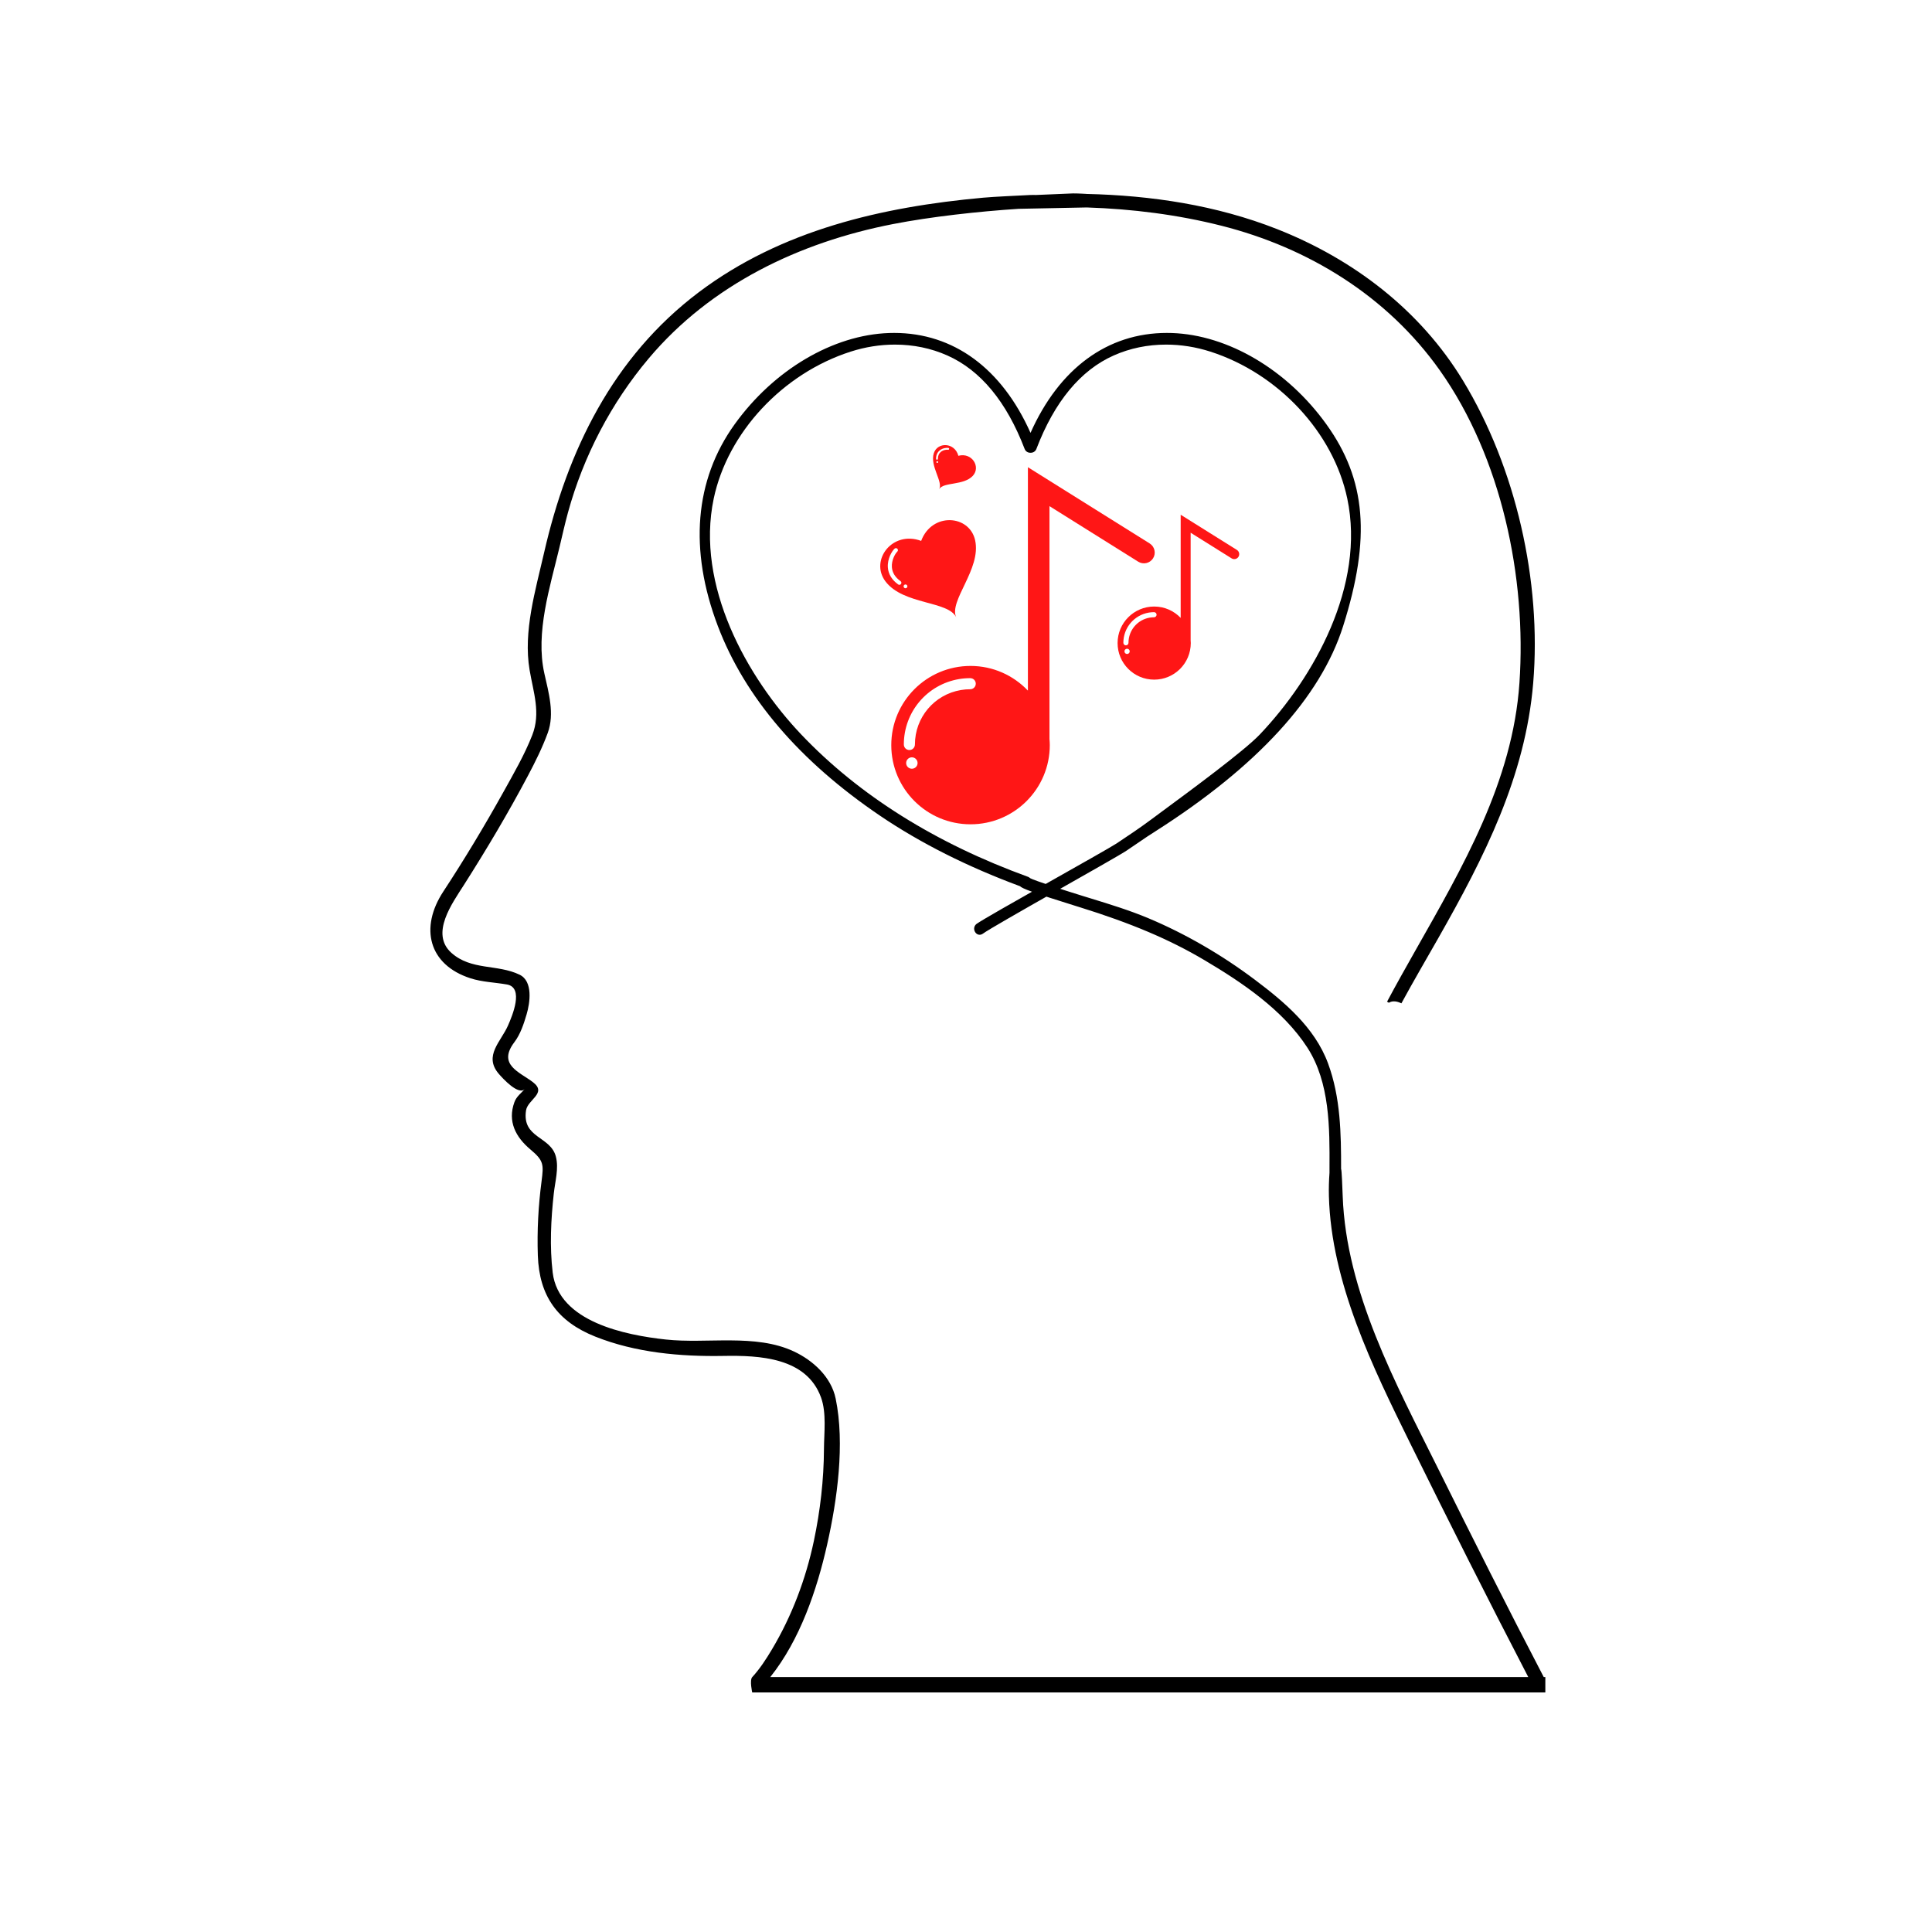 <?xml version="1.0" encoding="UTF-8"?>
<svg xmlns="http://www.w3.org/2000/svg" xmlns:xlink="http://www.w3.org/1999/xlink" width="375pt" height="375pt" viewBox="0 0 375 375" version="1.2">
<defs>
<clipPath id="clip1">
  <path d="M 83 37.5 L 300 37.5 L 300 328.5 L 83 328.5 Z M 83 37.5 "/>
</clipPath>
<clipPath id="clip2">
  <path d="M 216 99 L 240.73 99 L 240.73 132 L 216 132 Z M 216 99 "/>
</clipPath>
</defs>
<g id="surface1">
<g clip-path="url(#clip1)" clip-rule="nonzero">
<path style=" stroke:none;fill-rule:nonzero;fill:rgb(0%,0%,0%);fill-opacity:1;" d="M 299.641 325.52 C 292.602 312.031 285.773 298.426 279.004 284.793 C 270.934 268.562 261.289 250.781 260.617 232.18 C 260.551 230.488 260.43 226.996 260.305 226.895 C 260.312 220.051 260.211 213.02 257.777 206.414 C 255.18 199.348 249.125 194.359 243.652 190.23 C 237.195 185.355 230.016 181.207 222.891 178.223 C 219.27 176.703 215.449 175.531 211.758 174.395 L 210.133 173.895 C 207.902 173.203 206.055 172.617 204.305 172.031 C 202.406 171.406 200.234 170.637 200 170.48 L 199.84 170.363 L 199.668 170.254 L 199.57 170.203 C 181.566 163.664 166.75 154.371 155.539 142.582 C 144.988 131.484 134.98 113.621 138.535 96.762 C 141.242 83.941 151.918 72.488 165.105 68.254 C 167.93 67.344 170.824 66.887 173.703 66.887 C 177.297 66.887 180.723 67.594 183.875 68.996 C 190.324 71.863 195.371 77.965 198.883 87.141 C 199.059 87.594 199.477 87.879 199.977 87.879 L 200.07 87.879 C 200.566 87.879 200.988 87.594 201.16 87.141 C 204.672 77.965 209.723 71.863 216.168 68.996 C 219.324 67.594 222.75 66.887 226.34 66.887 C 229.219 66.887 232.117 67.344 234.945 68.254 C 248.125 72.488 258.801 83.941 261.504 96.762 C 265.062 113.621 255.062 131.484 244.508 142.582 C 241.484 145.762 230.82 153.621 225.695 157.395 C 224.754 158.086 224.012 158.637 223.547 158.988 C 221.34 160.637 219.004 162.199 216.742 163.703 C 214.773 165.016 191.512 177.906 189.562 179.32 C 189.148 179.621 188.98 180.145 189.145 180.637 C 189.301 181.117 189.703 181.438 190.148 181.438 C 190.363 181.438 190.578 181.363 190.773 181.227 C 192.941 179.645 216.449 166.594 218.641 165.121 C 219.984 164.219 221.332 163.312 222.668 162.387 C 222.988 162.168 223.512 161.836 224.203 161.395 C 244.055 148.758 256.336 135.332 260.707 121.508 C 266.113 104.438 265.168 93.105 257.469 82.383 C 249.871 71.789 238.367 64.996 227.441 64.637 C 227.117 64.629 226.797 64.621 226.484 64.621 C 214.969 64.621 205.598 71.504 200.023 84.02 C 194.449 71.504 185.078 64.621 173.559 64.621 C 173.246 64.621 172.926 64.629 172.602 64.637 C 161.68 64.996 150.176 71.789 142.574 82.383 C 134.824 93.172 133.707 106.707 139.34 121.531 C 144.602 135.371 155.207 147.762 170.863 158.363 C 178.68 163.652 187.797 168.242 197.98 172.012 C 198.426 172.469 200.434 173.246 209.035 175.922 L 209.504 176.066 C 219.527 179.18 227.008 182.348 233.75 186.344 C 240.984 190.621 249.02 195.996 253.777 203.367 C 258.133 210.137 258.094 218.938 258.055 226.707 L 258.055 227.633 C 257.945 229.137 257.902 230.66 257.941 232.18 C 258.383 248.957 266.469 265.434 273.711 280.129 C 281.211 295.328 288.824 310.477 296.637 325.52 L 149.508 325.52 C 155.293 318.285 158.578 308.547 160.551 299.781 C 162.508 291.109 164.016 280.238 162.203 271.469 C 161.336 267.262 157.812 264.051 154.078 262.309 C 146.617 258.816 137.23 260.871 129.223 260 C 121.426 259.152 108.426 256.594 107.277 247.008 C 106.672 241.949 106.934 236.691 107.492 231.641 C 107.742 229.352 108.488 226.789 107.898 224.512 C 106.879 220.496 101.289 220.969 102.102 215.535 C 102.418 213.414 106.23 212.203 103.469 210.07 C 100.898 208.082 96.496 206.695 99.844 202.281 C 101.016 200.738 101.672 198.719 102.215 196.879 C 102.871 194.664 103.5 190.457 100.844 189.184 C 96.527 187.105 91.469 188.402 87.602 184.934 C 83.461 181.207 87.797 175.305 90.008 171.828 C 94.418 164.902 98.629 157.828 102.473 150.566 C 103.902 147.867 105.277 145.109 106.328 142.234 C 107.684 138.516 106.48 134.398 105.656 130.699 C 103.891 122.812 106.758 113.926 108.594 106.23 C 109.129 103.969 109.633 101.711 110.246 99.469 C 113.258 88.523 118.602 78.246 125.926 69.559 C 137.992 55.242 155.164 47.027 173.309 43.496 C 180.633 42.066 189.93 41.035 197.73 40.531 L 210.938 40.266 C 219.781 40.555 228.559 41.66 237.066 43.812 C 254.023 48.098 269.289 57.516 279.465 71.879 C 291.457 88.805 296.324 112.145 294.922 132.566 C 293.605 151.727 283.922 168.258 274.684 184.574 C 272.871 187.777 271.016 191.066 269.227 194.426 C 269.344 194.496 269.461 194.566 269.57 194.633 C 270.293 194.191 271.152 194.332 272.012 194.746 C 274.387 190.367 276.883 186.117 279.219 182.004 C 288.078 166.402 296.078 150.734 297.594 132.566 C 299.242 112.859 294.246 90.793 283.961 73.863 C 275.625 60.141 262.652 50.281 247.832 44.449 C 236.098 39.832 223.473 37.926 210.832 37.641 L 210.832 37.633 C 210.832 37.633 209.195 37.535 208.273 37.543 L 208.281 37.543 L 208.266 37.543 C 208.07 37.543 207.91 37.551 207.801 37.562 L 200.969 37.852 C 200.973 37.816 200.484 37.852 199.926 37.852 L 199.852 37.852 L 199.801 37.859 C 197.375 37.988 193.137 38.164 190.801 38.375 C 171.125 40.168 151.645 44.652 135.609 56.742 C 118.961 69.301 110.133 87.461 105.605 107.289 C 103.945 114.551 101.527 122.562 102.793 130.039 C 103.539 134.445 104.996 138.395 103.305 142.703 C 101.809 146.516 99.711 150.129 97.73 153.699 C 94.066 160.281 90.168 166.766 86.039 173.059 C 81.449 180.051 83.152 187.25 91.328 189.887 C 93.605 190.621 96.043 190.676 98.387 191.086 C 101.789 191.676 99.391 197.254 98.609 199.039 C 97.25 202.172 93.828 204.914 96.793 208.406 C 97.535 209.273 100.691 212.766 101.902 211.324 C 101.16 212.203 100.258 212.797 99.844 213.934 C 98.488 217.664 100.086 220.707 102.957 223.113 C 105.547 225.281 105.539 226.016 105.117 229.27 C 104.488 234.082 104.23 238.852 104.395 243.703 C 104.664 251.52 108.172 256.496 115.539 259.434 C 123.359 262.551 132.043 263.332 140.402 263.184 C 147.387 263.062 156.547 263.457 159.367 271.262 C 160.453 274.273 159.945 278.133 159.93 281.27 C 159.902 287.254 159.207 293.223 157.977 299.07 C 156.418 306.457 153.715 313.641 149.844 320.129 C 148.727 322.004 147.496 323.914 146.012 325.52 C 145.457 326.121 146.012 328.543 146.012 328.543 L 299.949 328.543 L 299.949 325.52 L 299.641 325.52 "/>
</g>
<path style=" stroke:none;fill-rule:nonzero;fill:rgb(100%,8.629%,8.629%);fill-opacity:1;" d="M 174.164 107.07 C 173.754 107.457 173.023 108.73 173.113 110.078 C 173.188 111.148 173.754 112.062 174.793 112.801 C 174.973 112.926 175.012 113.168 174.887 113.344 C 174.848 113.402 174.793 113.449 174.73 113.477 C 174.609 113.531 174.461 113.523 174.34 113.441 C 173.117 112.574 172.422 111.43 172.332 110.133 C 172.215 108.41 173.156 106.941 173.629 106.5 C 173.789 106.352 174.035 106.359 174.184 106.516 C 174.332 106.676 174.324 106.922 174.164 107.07 Z M 175.906 114.148 C 175.723 114.234 175.504 114.152 175.418 113.965 C 175.332 113.781 175.414 113.562 175.602 113.477 C 175.785 113.391 176.004 113.473 176.09 113.66 C 176.176 113.844 176.094 114.062 175.906 114.148 Z M 178.797 104.988 C 173.195 102.906 168.789 108.758 171.867 112.848 C 175.324 117.43 184.117 116.598 185.602 119.84 C 184.117 116.598 190.492 110.492 189.277 104.887 C 188.195 99.883 180.879 99.391 178.797 104.988 "/>
<path style=" stroke:none;fill-rule:nonzero;fill:rgb(100%,8.629%,8.629%);fill-opacity:1;" d="M 184.012 87.301 C 183.762 87.25 183.09 87.316 182.613 87.711 C 182.234 88.02 182.043 88.473 182.047 89.055 C 182.047 89.152 181.965 89.234 181.867 89.234 C 181.832 89.234 181.801 89.227 181.777 89.211 C 181.723 89.18 181.688 89.121 181.688 89.055 C 181.684 88.371 181.926 87.809 182.387 87.434 C 182.996 86.93 183.793 86.891 184.086 86.949 C 184.184 86.969 184.246 87.066 184.223 87.16 C 184.203 87.258 184.109 87.32 184.012 87.301 Z M 181.84 89.828 C 181.758 89.781 181.73 89.676 181.777 89.598 C 181.824 89.516 181.926 89.488 182.008 89.535 C 182.086 89.582 182.113 89.684 182.07 89.766 C 182.023 89.844 181.918 89.875 181.84 89.828 Z M 186.02 88.469 C 185.309 85.836 181.957 85.75 181.25 87.98 C 180.461 90.48 183.102 93.527 182.289 94.941 C 183.102 93.527 187.07 94.281 188.836 92.344 C 190.41 90.613 188.656 87.762 186.02 88.469 "/>
<path style=" stroke:none;fill-rule:nonzero;fill:rgb(100%,8.629%,8.629%);fill-opacity:1;" d="M 188.32 133.781 C 187.711 133.781 187.102 133.832 186.512 133.934 C 181.34 134.809 177.586 139.258 177.586 144.504 C 177.586 145.098 177.105 145.582 176.508 145.582 C 175.914 145.582 175.434 145.098 175.434 144.504 C 175.434 138.203 179.938 132.863 186.148 131.809 C 186.859 131.688 187.59 131.629 188.32 131.629 C 188.918 131.629 189.398 132.109 189.398 132.703 C 189.398 133.297 188.918 133.781 188.32 133.781 Z M 176.992 149.211 C 176.379 149.211 175.883 148.715 175.883 148.105 C 175.883 147.492 176.379 146.996 176.992 146.996 C 177.605 146.996 178.102 147.492 178.102 148.105 C 178.102 148.715 177.605 149.211 176.992 149.211 Z M 223.148 105.48 L 199.516 90.688 L 199.516 134.047 C 196.715 131.102 192.766 129.258 188.379 129.258 C 179.883 129.258 172.996 136.141 172.996 144.629 C 172.996 153.117 179.883 159.996 188.379 159.996 C 196.875 159.996 203.762 153.117 203.762 144.629 C 203.762 144.227 203.734 143.832 203.703 143.438 L 203.703 98.242 L 220.926 109.023 C 221.906 109.637 223.199 109.34 223.812 108.363 C 224.426 107.383 224.129 106.094 223.148 105.48 "/>
<g clip-path="url(#clip2)" clip-rule="nonzero">
<path style=" stroke:none;fill-rule:nonzero;fill:rgb(100%,8.629%,8.629%);fill-opacity:1;" d="M 223.996 119.812 C 223.715 119.812 223.434 119.836 223.16 119.883 C 220.773 120.289 219.039 122.34 219.039 124.766 C 219.039 125.039 218.816 125.262 218.543 125.262 C 218.266 125.262 218.043 125.039 218.043 124.766 C 218.043 121.855 220.125 119.391 222.992 118.902 C 223.32 118.848 223.66 118.82 223.996 118.82 C 224.27 118.82 224.492 119.039 224.492 119.316 C 224.492 119.59 224.27 119.812 223.996 119.812 Z M 218.766 126.938 C 218.48 126.938 218.254 126.711 218.254 126.426 C 218.254 126.145 218.48 125.918 218.766 125.918 C 219.047 125.918 219.277 126.145 219.277 126.426 C 219.277 126.711 219.047 126.938 218.766 126.938 Z M 240.082 106.742 L 229.168 99.91 L 229.168 119.934 C 227.871 118.574 226.051 117.727 224.023 117.727 C 220.102 117.727 216.922 120.902 216.922 124.82 C 216.922 128.742 220.102 131.918 224.023 131.918 C 227.945 131.918 231.129 128.742 231.129 124.82 C 231.129 124.637 231.113 124.453 231.102 124.273 L 231.102 103.402 L 239.055 108.379 C 239.508 108.664 240.102 108.523 240.387 108.074 C 240.672 107.621 240.531 107.027 240.082 106.742 "/>
</g>
</g>
</svg>
